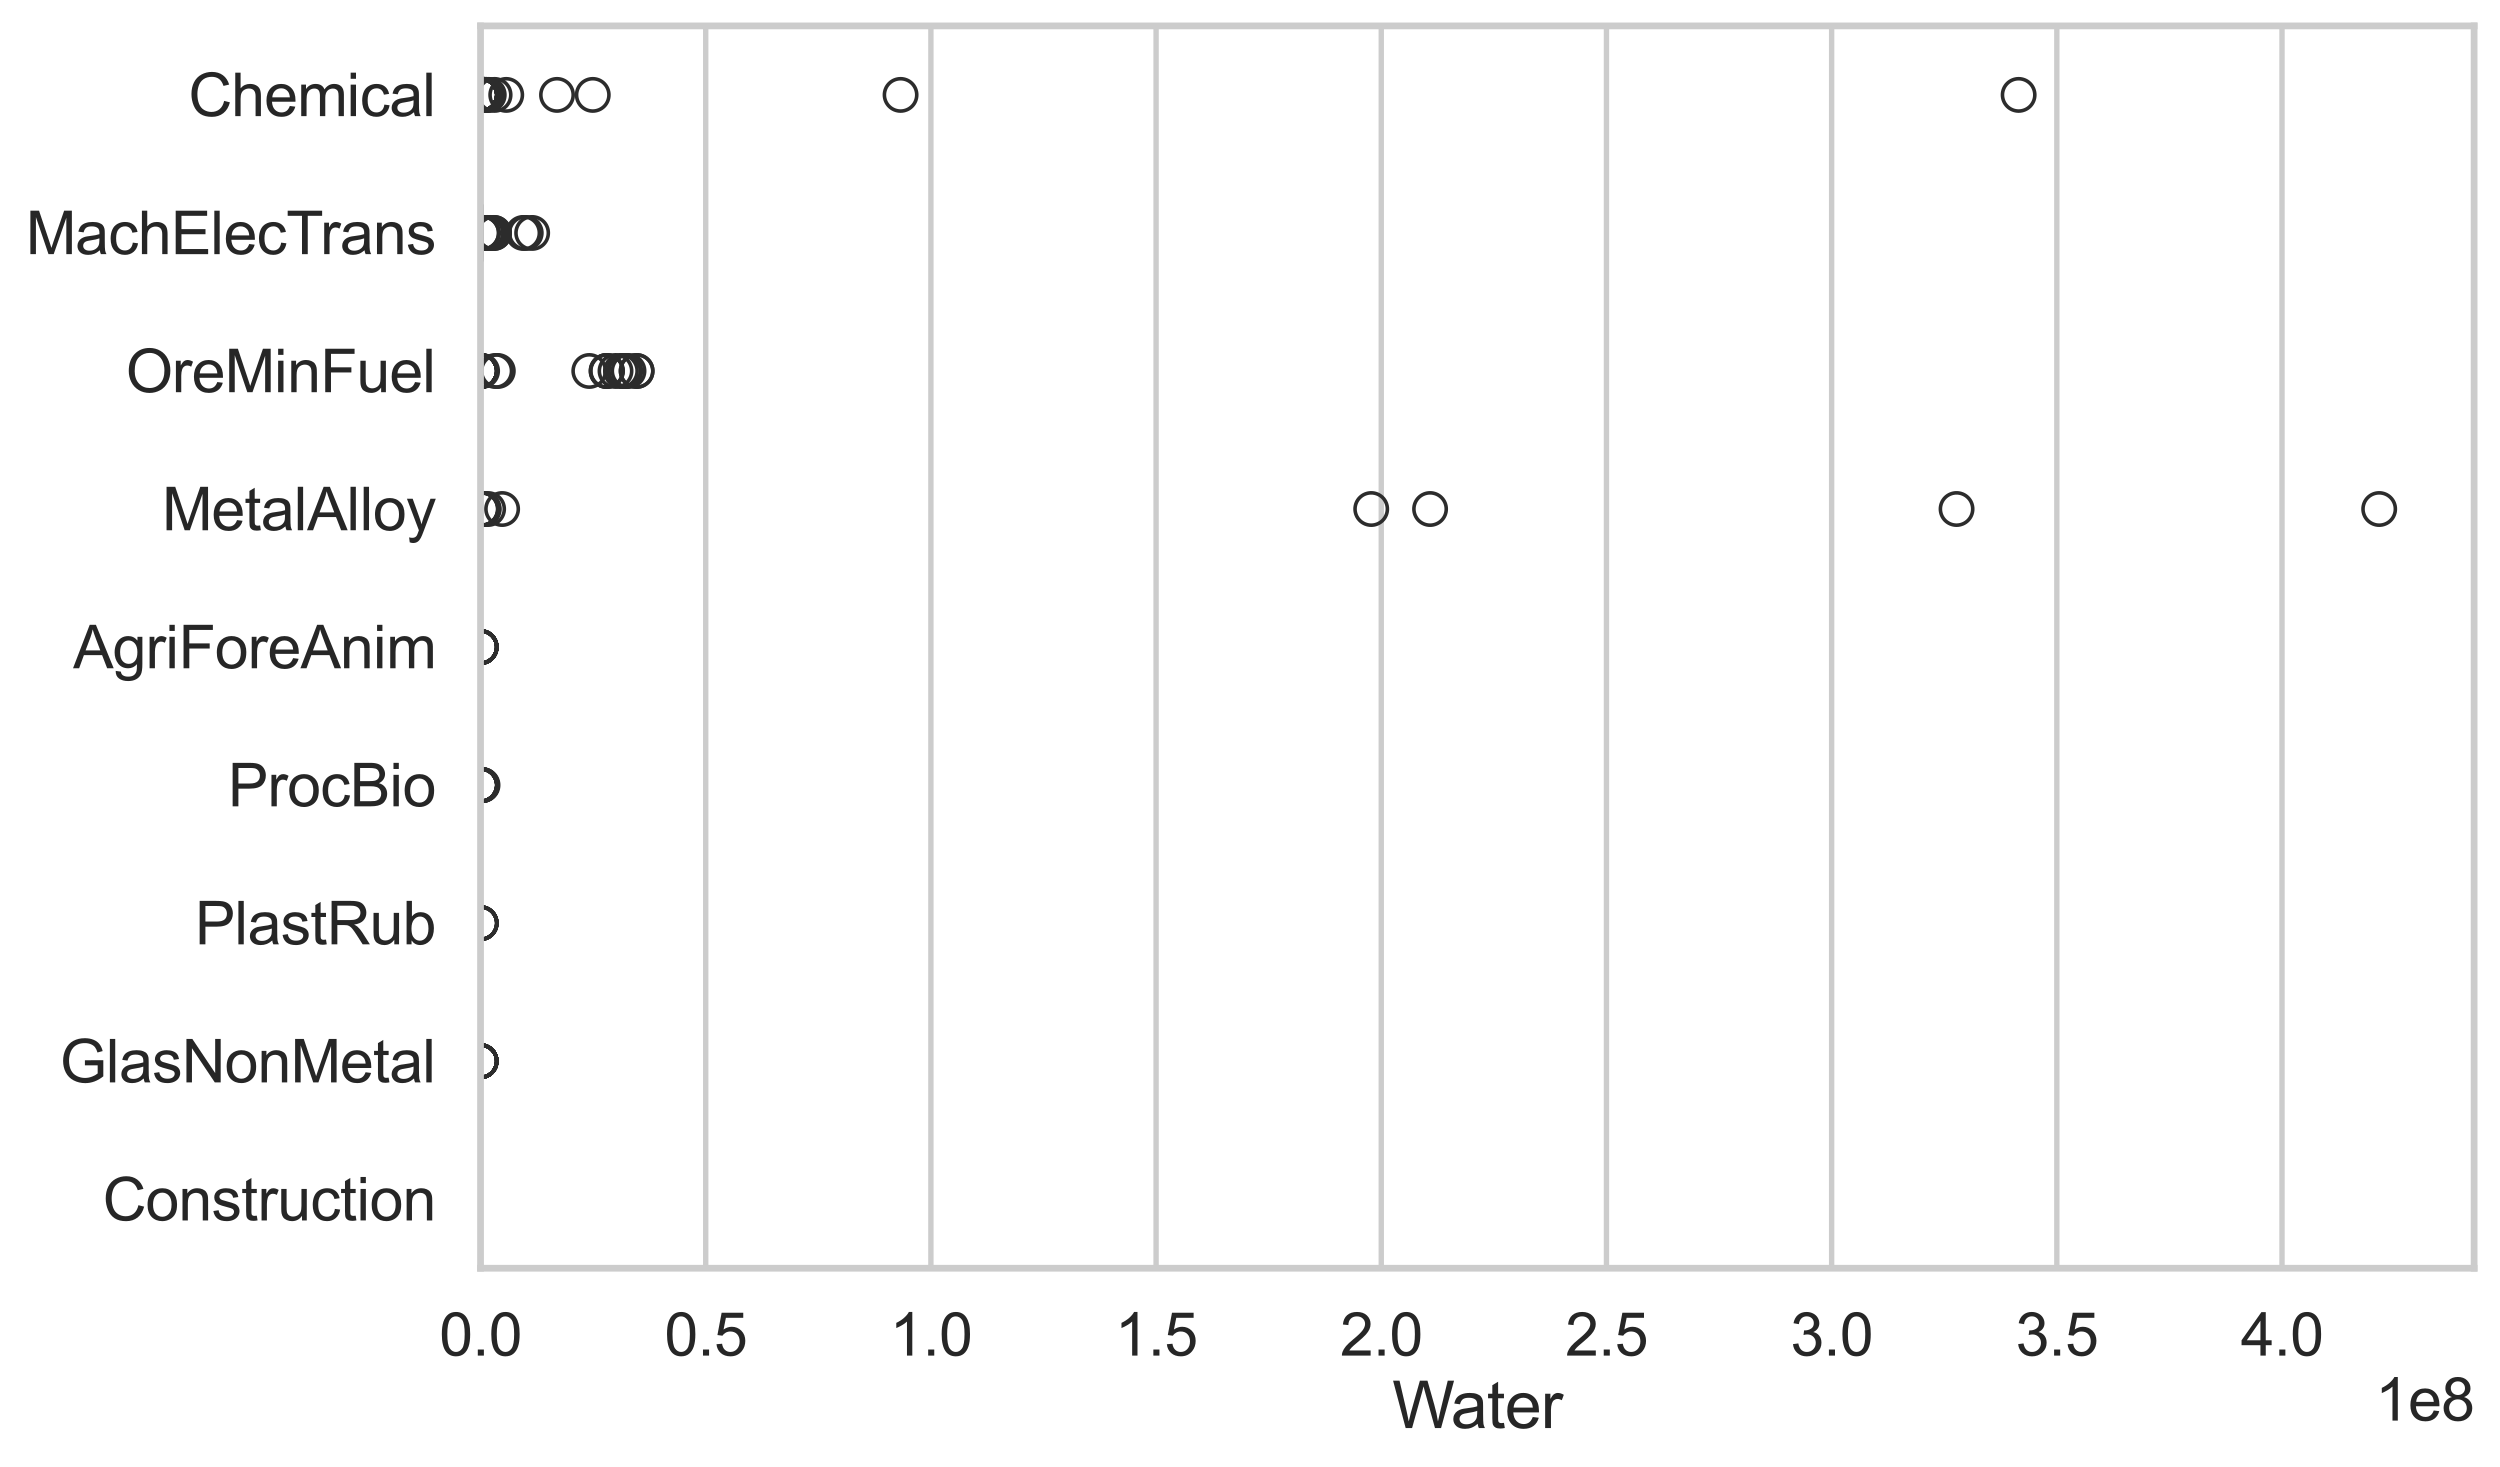 <?xml version="1.0" encoding="utf-8" standalone="no"?>
<!DOCTYPE svg PUBLIC "-//W3C//DTD SVG 1.1//EN"
  "http://www.w3.org/Graphics/SVG/1.1/DTD/svg11.dtd">
<svg xmlns:xlink="http://www.w3.org/1999/xlink" width="695.577pt" height="408.111pt" viewBox="0 0 695.577 408.111" xmlns="http://www.w3.org/2000/svg" version="1.1">
 <defs>
  <style type="text/css">*{stroke-linejoin: round; stroke-linecap: butt}</style>
 </defs>
 <g id="figure_1">
  <g id="patch_1">
   <path d="M 0 408.111 
L 695.577 408.111 
L 695.577 0 
L 0 0 
z
" style="fill: #ffffff"/>
  </g>
  <g id="axes_1">
   <g id="patch_2">
    <path d="M 133.697 352.86 
L 688.377 352.86 
L 688.377 7.2 
L 133.697 7.2 
z
" style="fill: #ffffff"/>
   </g>
   <g id="matplotlib.axis_1">
    <g id="xtick_1">
     <g id="line2d_1">
      <path d="M 133.697 352.86 
L 133.697 7.2 
" clip-path="url(#p214315eff8)" style="fill: none; stroke: #cccccc; stroke-width: 1.5; stroke-linecap: round"/>
     </g>
     <g id="text_1">
      <!-- 0.0 -->
      <g style="fill: #262626" transform="translate(122.229 377.17) scale(0.165 -0.165)">
       <defs>
        <path id="ArialMT-30" d="M 266 2259 
Q 266 3072 433 3567 
Q 600 4063 929 4331 
Q 1259 4600 1759 4600 
Q 2128 4600 2406 4451 
Q 2684 4303 2865 4023 
Q 3047 3744 3150 3342 
Q 3253 2941 3253 2259 
Q 3253 1453 3087 958 
Q 2922 463 2592 192 
Q 2263 -78 1759 -78 
Q 1097 -78 719 397 
Q 266 969 266 2259 
z
M 844 2259 
Q 844 1131 1108 757 
Q 1372 384 1759 384 
Q 2147 384 2411 759 
Q 2675 1134 2675 2259 
Q 2675 3391 2411 3762 
Q 2147 4134 1753 4134 
Q 1366 4134 1134 3806 
Q 844 3388 844 2259 
z
" transform="scale(0.016)"/>
        <path id="ArialMT-2e" d="M 581 0 
L 581 641 
L 1222 641 
L 1222 0 
L 581 0 
z
" transform="scale(0.016)"/>
       </defs>
       <use xlink:href="#ArialMT-30"/>
       <use xlink:href="#ArialMT-2e" transform="translate(55.615 0)"/>
       <use xlink:href="#ArialMT-30" transform="translate(83.398 0)"/>
      </g>
     </g>
    </g>
    <g id="xtick_2">
     <g id="line2d_2">
      <path d="M 196.35 352.86 
L 196.35 7.2 
" clip-path="url(#p214315eff8)" style="fill: none; stroke: #cccccc; stroke-width: 1.5; stroke-linecap: round"/>
     </g>
     <g id="text_2">
      <!-- 0.5 -->
      <g style="fill: #262626" transform="translate(184.883 377.17) scale(0.165 -0.165)">
       <defs>
        <path id="ArialMT-35" d="M 266 1200 
L 856 1250 
Q 922 819 1161 601 
Q 1400 384 1738 384 
Q 2144 384 2425 690 
Q 2706 997 2706 1503 
Q 2706 1984 2436 2262 
Q 2166 2541 1728 2541 
Q 1456 2541 1237 2417 
Q 1019 2294 894 2097 
L 366 2166 
L 809 4519 
L 3088 4519 
L 3088 3981 
L 1259 3981 
L 1013 2750 
Q 1425 3038 1878 3038 
Q 2478 3038 2890 2622 
Q 3303 2206 3303 1553 
Q 3303 931 2941 478 
Q 2500 -78 1738 -78 
Q 1113 -78 717 272 
Q 322 622 266 1200 
z
" transform="scale(0.016)"/>
       </defs>
       <use xlink:href="#ArialMT-30"/>
       <use xlink:href="#ArialMT-2e" transform="translate(55.615 0)"/>
       <use xlink:href="#ArialMT-35" transform="translate(83.398 0)"/>
      </g>
     </g>
    </g>
    <g id="xtick_3">
     <g id="line2d_3">
      <path d="M 259.004 352.86 
L 259.004 7.2 
" clip-path="url(#p214315eff8)" style="fill: none; stroke: #cccccc; stroke-width: 1.5; stroke-linecap: round"/>
     </g>
     <g id="text_3">
      <!-- 1.0 -->
      <g style="fill: #262626" transform="translate(247.537 377.17) scale(0.165 -0.165)">
       <defs>
        <path id="ArialMT-31" d="M 2384 0 
L 1822 0 
L 1822 3584 
Q 1619 3391 1289 3197 
Q 959 3003 697 2906 
L 697 3450 
Q 1169 3672 1522 3987 
Q 1875 4303 2022 4600 
L 2384 4600 
L 2384 0 
z
" transform="scale(0.016)"/>
       </defs>
       <use xlink:href="#ArialMT-31"/>
       <use xlink:href="#ArialMT-2e" transform="translate(55.615 0)"/>
       <use xlink:href="#ArialMT-30" transform="translate(83.398 0)"/>
      </g>
     </g>
    </g>
    <g id="xtick_4">
     <g id="line2d_4">
      <path d="M 321.658 352.86 
L 321.658 7.2 
" clip-path="url(#p214315eff8)" style="fill: none; stroke: #cccccc; stroke-width: 1.5; stroke-linecap: round"/>
     </g>
     <g id="text_4">
      <!-- 1.5 -->
      <g style="fill: #262626" transform="translate(310.19 377.17) scale(0.165 -0.165)">
       <use xlink:href="#ArialMT-31"/>
       <use xlink:href="#ArialMT-2e" transform="translate(55.615 0)"/>
       <use xlink:href="#ArialMT-35" transform="translate(83.398 0)"/>
      </g>
     </g>
    </g>
    <g id="xtick_5">
     <g id="line2d_5">
      <path d="M 384.311 352.86 
L 384.311 7.2 
" clip-path="url(#p214315eff8)" style="fill: none; stroke: #cccccc; stroke-width: 1.5; stroke-linecap: round"/>
     </g>
     <g id="text_5">
      <!-- 2.0 -->
      <g style="fill: #262626" transform="translate(372.844 377.17) scale(0.165 -0.165)">
       <defs>
        <path id="ArialMT-32" d="M 3222 541 
L 3222 0 
L 194 0 
Q 188 203 259 391 
Q 375 700 629 1000 
Q 884 1300 1366 1694 
Q 2113 2306 2375 2664 
Q 2638 3022 2638 3341 
Q 2638 3675 2398 3904 
Q 2159 4134 1775 4134 
Q 1369 4134 1125 3890 
Q 881 3647 878 3216 
L 300 3275 
Q 359 3922 746 4261 
Q 1134 4600 1788 4600 
Q 2447 4600 2831 4234 
Q 3216 3869 3216 3328 
Q 3216 3053 3103 2787 
Q 2991 2522 2730 2228 
Q 2469 1934 1863 1422 
Q 1356 997 1212 845 
Q 1069 694 975 541 
L 3222 541 
z
" transform="scale(0.016)"/>
       </defs>
       <use xlink:href="#ArialMT-32"/>
       <use xlink:href="#ArialMT-2e" transform="translate(55.615 0)"/>
       <use xlink:href="#ArialMT-30" transform="translate(83.398 0)"/>
      </g>
     </g>
    </g>
    <g id="xtick_6">
     <g id="line2d_6">
      <path d="M 446.965 352.86 
L 446.965 7.2 
" clip-path="url(#p214315eff8)" style="fill: none; stroke: #cccccc; stroke-width: 1.5; stroke-linecap: round"/>
     </g>
     <g id="text_6">
      <!-- 2.5 -->
      <g style="fill: #262626" transform="translate(435.497 377.17) scale(0.165 -0.165)">
       <use xlink:href="#ArialMT-32"/>
       <use xlink:href="#ArialMT-2e" transform="translate(55.615 0)"/>
       <use xlink:href="#ArialMT-35" transform="translate(83.398 0)"/>
      </g>
     </g>
    </g>
    <g id="xtick_7">
     <g id="line2d_7">
      <path d="M 509.618 352.86 
L 509.618 7.2 
" clip-path="url(#p214315eff8)" style="fill: none; stroke: #cccccc; stroke-width: 1.5; stroke-linecap: round"/>
     </g>
     <g id="text_7">
      <!-- 3.0 -->
      <g style="fill: #262626" transform="translate(498.151 377.17) scale(0.165 -0.165)">
       <defs>
        <path id="ArialMT-33" d="M 269 1209 
L 831 1284 
Q 928 806 1161 595 
Q 1394 384 1728 384 
Q 2125 384 2398 659 
Q 2672 934 2672 1341 
Q 2672 1728 2419 1979 
Q 2166 2231 1775 2231 
Q 1616 2231 1378 2169 
L 1441 2663 
Q 1497 2656 1531 2656 
Q 1891 2656 2178 2843 
Q 2466 3031 2466 3422 
Q 2466 3731 2256 3934 
Q 2047 4138 1716 4138 
Q 1388 4138 1169 3931 
Q 950 3725 888 3313 
L 325 3413 
Q 428 3978 793 4289 
Q 1159 4600 1703 4600 
Q 2078 4600 2393 4439 
Q 2709 4278 2876 4000 
Q 3044 3722 3044 3409 
Q 3044 3113 2884 2869 
Q 2725 2625 2413 2481 
Q 2819 2388 3044 2092 
Q 3269 1797 3269 1353 
Q 3269 753 2831 336 
Q 2394 -81 1725 -81 
Q 1122 -81 723 278 
Q 325 638 269 1209 
z
" transform="scale(0.016)"/>
       </defs>
       <use xlink:href="#ArialMT-33"/>
       <use xlink:href="#ArialMT-2e" transform="translate(55.615 0)"/>
       <use xlink:href="#ArialMT-30" transform="translate(83.398 0)"/>
      </g>
     </g>
    </g>
    <g id="xtick_8">
     <g id="line2d_8">
      <path d="M 572.272 352.86 
L 572.272 7.2 
" clip-path="url(#p214315eff8)" style="fill: none; stroke: #cccccc; stroke-width: 1.5; stroke-linecap: round"/>
     </g>
     <g id="text_8">
      <!-- 3.5 -->
      <g style="fill: #262626" transform="translate(560.804 377.17) scale(0.165 -0.165)">
       <use xlink:href="#ArialMT-33"/>
       <use xlink:href="#ArialMT-2e" transform="translate(55.615 0)"/>
       <use xlink:href="#ArialMT-35" transform="translate(83.398 0)"/>
      </g>
     </g>
    </g>
    <g id="xtick_9">
     <g id="line2d_9">
      <path d="M 634.925 352.86 
L 634.925 7.2 
" clip-path="url(#p214315eff8)" style="fill: none; stroke: #cccccc; stroke-width: 1.5; stroke-linecap: round"/>
     </g>
     <g id="text_9">
      <!-- 4.0 -->
      <g style="fill: #262626" transform="translate(623.458 377.17) scale(0.165 -0.165)">
       <defs>
        <path id="ArialMT-34" d="M 2069 0 
L 2069 1097 
L 81 1097 
L 81 1613 
L 2172 4581 
L 2631 4581 
L 2631 1613 
L 3250 1613 
L 3250 1097 
L 2631 1097 
L 2631 0 
L 2069 0 
z
M 2069 1613 
L 2069 3678 
L 634 1613 
L 2069 1613 
z
" transform="scale(0.016)"/>
       </defs>
       <use xlink:href="#ArialMT-34"/>
       <use xlink:href="#ArialMT-2e" transform="translate(55.615 0)"/>
       <use xlink:href="#ArialMT-30" transform="translate(83.398 0)"/>
      </g>
     </g>
    </g>
    <g id="text_10">
     <!-- Water -->
     <g style="fill: #262626" transform="translate(387.373 397.334) scale(0.18 -0.18)">
      <defs>
       <path id="ArialMT-57" d="M 1294 0 
L 78 4581 
L 700 4581 
L 1397 1578 
Q 1509 1106 1591 641 
Q 1766 1375 1797 1488 
L 2669 4581 
L 3400 4581 
L 4056 2263 
Q 4303 1400 4413 641 
Q 4500 1075 4641 1638 
L 5359 4581 
L 5969 4581 
L 4713 0 
L 4128 0 
L 3163 3491 
Q 3041 3928 3019 4028 
Q 2947 3713 2884 3491 
L 1913 0 
L 1294 0 
z
" transform="scale(0.016)"/>
       <path id="ArialMT-61" d="M 2588 409 
Q 2275 144 1986 34 
Q 1697 -75 1366 -75 
Q 819 -75 525 192 
Q 231 459 231 875 
Q 231 1119 342 1320 
Q 453 1522 633 1644 
Q 813 1766 1038 1828 
Q 1203 1872 1538 1913 
Q 2219 1994 2541 2106 
Q 2544 2222 2544 2253 
Q 2544 2597 2384 2738 
Q 2169 2928 1744 2928 
Q 1347 2928 1158 2789 
Q 969 2650 878 2297 
L 328 2372 
Q 403 2725 575 2942 
Q 747 3159 1072 3276 
Q 1397 3394 1825 3394 
Q 2250 3394 2515 3294 
Q 2781 3194 2906 3042 
Q 3031 2891 3081 2659 
Q 3109 2516 3109 2141 
L 3109 1391 
Q 3109 606 3145 398 
Q 3181 191 3288 0 
L 2700 0 
Q 2613 175 2588 409 
z
M 2541 1666 
Q 2234 1541 1622 1453 
Q 1275 1403 1131 1340 
Q 988 1278 909 1158 
Q 831 1038 831 891 
Q 831 666 1001 516 
Q 1172 366 1500 366 
Q 1825 366 2078 508 
Q 2331 650 2450 897 
Q 2541 1088 2541 1459 
L 2541 1666 
z
" transform="scale(0.016)"/>
       <path id="ArialMT-74" d="M 1650 503 
L 1731 6 
Q 1494 -44 1306 -44 
Q 1000 -44 831 53 
Q 663 150 594 308 
Q 525 466 525 972 
L 525 2881 
L 113 2881 
L 113 3319 
L 525 3319 
L 525 4141 
L 1084 4478 
L 1084 3319 
L 1650 3319 
L 1650 2881 
L 1084 2881 
L 1084 941 
Q 1084 700 1114 631 
Q 1144 563 1211 522 
Q 1278 481 1403 481 
Q 1497 481 1650 503 
z
" transform="scale(0.016)"/>
       <path id="ArialMT-65" d="M 2694 1069 
L 3275 997 
Q 3138 488 2766 206 
Q 2394 -75 1816 -75 
Q 1088 -75 661 373 
Q 234 822 234 1631 
Q 234 2469 665 2931 
Q 1097 3394 1784 3394 
Q 2450 3394 2872 2941 
Q 3294 2488 3294 1666 
Q 3294 1616 3291 1516 
L 816 1516 
Q 847 969 1125 678 
Q 1403 388 1819 388 
Q 2128 388 2347 550 
Q 2566 713 2694 1069 
z
M 847 1978 
L 2700 1978 
Q 2663 2397 2488 2606 
Q 2219 2931 1791 2931 
Q 1403 2931 1139 2672 
Q 875 2413 847 1978 
z
" transform="scale(0.016)"/>
       <path id="ArialMT-72" d="M 416 0 
L 416 3319 
L 922 3319 
L 922 2816 
Q 1116 3169 1280 3281 
Q 1444 3394 1641 3394 
Q 1925 3394 2219 3213 
L 2025 2691 
Q 1819 2813 1613 2813 
Q 1428 2813 1281 2702 
Q 1134 2591 1072 2394 
Q 978 2094 978 1738 
L 978 0 
L 416 0 
z
" transform="scale(0.016)"/>
      </defs>
      <use xlink:href="#ArialMT-57"/>
      <use xlink:href="#ArialMT-61" transform="translate(90.635 0)"/>
      <use xlink:href="#ArialMT-74" transform="translate(146.25 0)"/>
      <use xlink:href="#ArialMT-65" transform="translate(174.033 0)"/>
      <use xlink:href="#ArialMT-72" transform="translate(229.648 0)"/>
     </g>
    </g>
    <g id="text_11">
     <!-- 1e8 -->
     <g style="fill: #262626" transform="translate(660.85 395.26) scale(0.165 -0.165)">
      <defs>
       <path id="ArialMT-38" d="M 1131 2484 
Q 781 2613 612 2850 
Q 444 3088 444 3419 
Q 444 3919 803 4259 
Q 1163 4600 1759 4600 
Q 2359 4600 2725 4251 
Q 3091 3903 3091 3403 
Q 3091 3084 2923 2848 
Q 2756 2613 2416 2484 
Q 2838 2347 3058 2040 
Q 3278 1734 3278 1309 
Q 3278 722 2862 322 
Q 2447 -78 1769 -78 
Q 1091 -78 675 323 
Q 259 725 259 1325 
Q 259 1772 486 2073 
Q 713 2375 1131 2484 
z
M 1019 3438 
Q 1019 3113 1228 2906 
Q 1438 2700 1772 2700 
Q 2097 2700 2305 2904 
Q 2513 3109 2513 3406 
Q 2513 3716 2298 3927 
Q 2084 4138 1766 4138 
Q 1444 4138 1231 3931 
Q 1019 3725 1019 3438 
z
M 838 1322 
Q 838 1081 952 856 
Q 1066 631 1291 507 
Q 1516 384 1775 384 
Q 2178 384 2440 643 
Q 2703 903 2703 1303 
Q 2703 1709 2433 1975 
Q 2163 2241 1756 2241 
Q 1359 2241 1098 1978 
Q 838 1716 838 1322 
z
" transform="scale(0.016)"/>
      </defs>
      <use xlink:href="#ArialMT-31"/>
      <use xlink:href="#ArialMT-65" transform="translate(55.615 0)"/>
      <use xlink:href="#ArialMT-38" transform="translate(111.23 0)"/>
     </g>
    </g>
   </g>
   <g id="matplotlib.axis_2">
    <g id="ytick_1">
     <g id="text_12">
      <!-- Chemical -->
      <g style="fill: #262626" transform="translate(52.428 32.309) scale(0.165 -0.165)">
       <defs>
        <path id="ArialMT-43" d="M 3763 1606 
L 4369 1453 
Q 4178 706 3683 314 
Q 3188 -78 2472 -78 
Q 1731 -78 1267 223 
Q 803 525 561 1097 
Q 319 1669 319 2325 
Q 319 3041 592 3573 
Q 866 4106 1370 4382 
Q 1875 4659 2481 4659 
Q 3169 4659 3637 4309 
Q 4106 3959 4291 3325 
L 3694 3184 
Q 3534 3684 3231 3912 
Q 2928 4141 2469 4141 
Q 1941 4141 1586 3887 
Q 1231 3634 1087 3207 
Q 944 2781 944 2328 
Q 944 1744 1114 1308 
Q 1284 872 1643 656 
Q 2003 441 2422 441 
Q 2931 441 3284 734 
Q 3638 1028 3763 1606 
z
" transform="scale(0.016)"/>
        <path id="ArialMT-68" d="M 422 0 
L 422 4581 
L 984 4581 
L 984 2938 
Q 1378 3394 1978 3394 
Q 2347 3394 2619 3248 
Q 2891 3103 3008 2847 
Q 3125 2591 3125 2103 
L 3125 0 
L 2563 0 
L 2563 2103 
Q 2563 2525 2380 2717 
Q 2197 2909 1863 2909 
Q 1613 2909 1392 2779 
Q 1172 2650 1078 2428 
Q 984 2206 984 1816 
L 984 0 
L 422 0 
z
" transform="scale(0.016)"/>
        <path id="ArialMT-6d" d="M 422 0 
L 422 3319 
L 925 3319 
L 925 2853 
Q 1081 3097 1340 3245 
Q 1600 3394 1931 3394 
Q 2300 3394 2536 3241 
Q 2772 3088 2869 2813 
Q 3263 3394 3894 3394 
Q 4388 3394 4653 3120 
Q 4919 2847 4919 2278 
L 4919 0 
L 4359 0 
L 4359 2091 
Q 4359 2428 4304 2576 
Q 4250 2725 4106 2815 
Q 3963 2906 3769 2906 
Q 3419 2906 3187 2673 
Q 2956 2441 2956 1928 
L 2956 0 
L 2394 0 
L 2394 2156 
Q 2394 2531 2256 2718 
Q 2119 2906 1806 2906 
Q 1569 2906 1367 2781 
Q 1166 2656 1075 2415 
Q 984 2175 984 1722 
L 984 0 
L 422 0 
z
" transform="scale(0.016)"/>
        <path id="ArialMT-69" d="M 425 3934 
L 425 4581 
L 988 4581 
L 988 3934 
L 425 3934 
z
M 425 0 
L 425 3319 
L 988 3319 
L 988 0 
L 425 0 
z
" transform="scale(0.016)"/>
        <path id="ArialMT-63" d="M 2588 1216 
L 3141 1144 
Q 3050 572 2676 248 
Q 2303 -75 1759 -75 
Q 1078 -75 664 370 
Q 250 816 250 1647 
Q 250 2184 428 2587 
Q 606 2991 970 3192 
Q 1334 3394 1763 3394 
Q 2303 3394 2647 3120 
Q 2991 2847 3088 2344 
L 2541 2259 
Q 2463 2594 2264 2762 
Q 2066 2931 1784 2931 
Q 1359 2931 1093 2626 
Q 828 2322 828 1663 
Q 828 994 1084 691 
Q 1341 388 1753 388 
Q 2084 388 2306 591 
Q 2528 794 2588 1216 
z
" transform="scale(0.016)"/>
        <path id="ArialMT-6c" d="M 409 0 
L 409 4581 
L 972 4581 
L 972 0 
L 409 0 
z
" transform="scale(0.016)"/>
       </defs>
       <use xlink:href="#ArialMT-43"/>
       <use xlink:href="#ArialMT-68" transform="translate(72.217 0)"/>
       <use xlink:href="#ArialMT-65" transform="translate(127.832 0)"/>
       <use xlink:href="#ArialMT-6d" transform="translate(183.447 0)"/>
       <use xlink:href="#ArialMT-69" transform="translate(266.748 0)"/>
       <use xlink:href="#ArialMT-63" transform="translate(288.965 0)"/>
       <use xlink:href="#ArialMT-61" transform="translate(338.965 0)"/>
       <use xlink:href="#ArialMT-6c" transform="translate(394.58 0)"/>
      </g>
     </g>
    </g>
    <g id="ytick_2">
     <g id="text_13">
      <!-- MachElecTrans -->
      <g style="fill: #262626" transform="translate(7.2 70.715) scale(0.165 -0.165)">
       <defs>
        <path id="ArialMT-4d" d="M 475 0 
L 475 4581 
L 1388 4581 
L 2472 1338 
Q 2622 884 2691 659 
Q 2769 909 2934 1394 
L 4031 4581 
L 4847 4581 
L 4847 0 
L 4263 0 
L 4263 3834 
L 2931 0 
L 2384 0 
L 1059 3900 
L 1059 0 
L 475 0 
z
" transform="scale(0.016)"/>
        <path id="ArialMT-45" d="M 506 0 
L 506 4581 
L 3819 4581 
L 3819 4041 
L 1113 4041 
L 1113 2638 
L 3647 2638 
L 3647 2100 
L 1113 2100 
L 1113 541 
L 3925 541 
L 3925 0 
L 506 0 
z
" transform="scale(0.016)"/>
        <path id="ArialMT-54" d="M 1659 0 
L 1659 4041 
L 150 4041 
L 150 4581 
L 3781 4581 
L 3781 4041 
L 2266 4041 
L 2266 0 
L 1659 0 
z
" transform="scale(0.016)"/>
        <path id="ArialMT-6e" d="M 422 0 
L 422 3319 
L 928 3319 
L 928 2847 
Q 1294 3394 1984 3394 
Q 2284 3394 2536 3286 
Q 2788 3178 2913 3003 
Q 3038 2828 3088 2588 
Q 3119 2431 3119 2041 
L 3119 0 
L 2556 0 
L 2556 2019 
Q 2556 2363 2490 2533 
Q 2425 2703 2258 2804 
Q 2091 2906 1866 2906 
Q 1506 2906 1245 2678 
Q 984 2450 984 1813 
L 984 0 
L 422 0 
z
" transform="scale(0.016)"/>
        <path id="ArialMT-73" d="M 197 991 
L 753 1078 
Q 800 744 1014 566 
Q 1228 388 1613 388 
Q 2000 388 2187 545 
Q 2375 703 2375 916 
Q 2375 1106 2209 1216 
Q 2094 1291 1634 1406 
Q 1016 1563 777 1677 
Q 538 1791 414 1992 
Q 291 2194 291 2438 
Q 291 2659 392 2848 
Q 494 3038 669 3163 
Q 800 3259 1026 3326 
Q 1253 3394 1513 3394 
Q 1903 3394 2198 3281 
Q 2494 3169 2634 2976 
Q 2775 2784 2828 2463 
L 2278 2388 
Q 2241 2644 2061 2787 
Q 1881 2931 1553 2931 
Q 1166 2931 1000 2803 
Q 834 2675 834 2503 
Q 834 2394 903 2306 
Q 972 2216 1119 2156 
Q 1203 2125 1616 2013 
Q 2213 1853 2448 1751 
Q 2684 1650 2818 1456 
Q 2953 1263 2953 975 
Q 2953 694 2789 445 
Q 2625 197 2315 61 
Q 2006 -75 1616 -75 
Q 969 -75 630 194 
Q 291 463 197 991 
z
" transform="scale(0.016)"/>
       </defs>
       <use xlink:href="#ArialMT-4d"/>
       <use xlink:href="#ArialMT-61" transform="translate(83.301 0)"/>
       <use xlink:href="#ArialMT-63" transform="translate(138.916 0)"/>
       <use xlink:href="#ArialMT-68" transform="translate(188.916 0)"/>
       <use xlink:href="#ArialMT-45" transform="translate(244.531 0)"/>
       <use xlink:href="#ArialMT-6c" transform="translate(311.23 0)"/>
       <use xlink:href="#ArialMT-65" transform="translate(333.447 0)"/>
       <use xlink:href="#ArialMT-63" transform="translate(389.062 0)"/>
       <use xlink:href="#ArialMT-54" transform="translate(439.062 0)"/>
       <use xlink:href="#ArialMT-72" transform="translate(496.396 0)"/>
       <use xlink:href="#ArialMT-61" transform="translate(529.697 0)"/>
       <use xlink:href="#ArialMT-6e" transform="translate(585.312 0)"/>
       <use xlink:href="#ArialMT-73" transform="translate(640.928 0)"/>
      </g>
     </g>
    </g>
    <g id="ytick_3">
     <g id="text_14">
      <!-- OreMinFuel -->
      <g style="fill: #262626" transform="translate(35.013 109.122) scale(0.165 -0.165)">
       <defs>
        <path id="ArialMT-4f" d="M 309 2231 
Q 309 3372 921 4017 
Q 1534 4663 2503 4663 
Q 3138 4663 3647 4359 
Q 4156 4056 4423 3514 
Q 4691 2972 4691 2284 
Q 4691 1588 4409 1038 
Q 4128 488 3612 205 
Q 3097 -78 2500 -78 
Q 1853 -78 1343 234 
Q 834 547 571 1087 
Q 309 1628 309 2231 
z
M 934 2222 
Q 934 1394 1379 917 
Q 1825 441 2497 441 
Q 3181 441 3623 922 
Q 4066 1403 4066 2288 
Q 4066 2847 3877 3264 
Q 3688 3681 3323 3911 
Q 2959 4141 2506 4141 
Q 1863 4141 1398 3698 
Q 934 3256 934 2222 
z
" transform="scale(0.016)"/>
        <path id="ArialMT-46" d="M 525 0 
L 525 4581 
L 3616 4581 
L 3616 4041 
L 1131 4041 
L 1131 2622 
L 3281 2622 
L 3281 2081 
L 1131 2081 
L 1131 0 
L 525 0 
z
" transform="scale(0.016)"/>
        <path id="ArialMT-75" d="M 2597 0 
L 2597 488 
Q 2209 -75 1544 -75 
Q 1250 -75 995 37 
Q 741 150 617 320 
Q 494 491 444 738 
Q 409 903 409 1263 
L 409 3319 
L 972 3319 
L 972 1478 
Q 972 1038 1006 884 
Q 1059 663 1231 536 
Q 1403 409 1656 409 
Q 1909 409 2131 539 
Q 2353 669 2445 892 
Q 2538 1116 2538 1541 
L 2538 3319 
L 3100 3319 
L 3100 0 
L 2597 0 
z
" transform="scale(0.016)"/>
       </defs>
       <use xlink:href="#ArialMT-4f"/>
       <use xlink:href="#ArialMT-72" transform="translate(77.783 0)"/>
       <use xlink:href="#ArialMT-65" transform="translate(111.084 0)"/>
       <use xlink:href="#ArialMT-4d" transform="translate(166.699 0)"/>
       <use xlink:href="#ArialMT-69" transform="translate(250 0)"/>
       <use xlink:href="#ArialMT-6e" transform="translate(272.217 0)"/>
       <use xlink:href="#ArialMT-46" transform="translate(327.832 0)"/>
       <use xlink:href="#ArialMT-75" transform="translate(388.916 0)"/>
       <use xlink:href="#ArialMT-65" transform="translate(444.531 0)"/>
       <use xlink:href="#ArialMT-6c" transform="translate(500.146 0)"/>
      </g>
     </g>
    </g>
    <g id="ytick_4">
     <g id="text_15">
      <!-- MetalAlloy -->
      <g style="fill: #262626" transform="translate(45.088 147.529) scale(0.165 -0.165)">
       <defs>
        <path id="ArialMT-41" d="M -9 0 
L 1750 4581 
L 2403 4581 
L 4278 0 
L 3588 0 
L 3053 1388 
L 1138 1388 
L 634 0 
L -9 0 
z
M 1313 1881 
L 2866 1881 
L 2388 3150 
Q 2169 3728 2063 4100 
Q 1975 3659 1816 3225 
L 1313 1881 
z
" transform="scale(0.016)"/>
        <path id="ArialMT-6f" d="M 213 1659 
Q 213 2581 725 3025 
Q 1153 3394 1769 3394 
Q 2453 3394 2887 2945 
Q 3322 2497 3322 1706 
Q 3322 1066 3130 698 
Q 2938 331 2570 128 
Q 2203 -75 1769 -75 
Q 1072 -75 642 372 
Q 213 819 213 1659 
z
M 791 1659 
Q 791 1022 1069 705 
Q 1347 388 1769 388 
Q 2188 388 2466 706 
Q 2744 1025 2744 1678 
Q 2744 2294 2464 2611 
Q 2184 2928 1769 2928 
Q 1347 2928 1069 2612 
Q 791 2297 791 1659 
z
" transform="scale(0.016)"/>
        <path id="ArialMT-79" d="M 397 -1278 
L 334 -750 
Q 519 -800 656 -800 
Q 844 -800 956 -737 
Q 1069 -675 1141 -563 
Q 1194 -478 1313 -144 
Q 1328 -97 1363 -6 
L 103 3319 
L 709 3319 
L 1400 1397 
Q 1534 1031 1641 628 
Q 1738 1016 1872 1384 
L 2581 3319 
L 3144 3319 
L 1881 -56 
Q 1678 -603 1566 -809 
Q 1416 -1088 1222 -1217 
Q 1028 -1347 759 -1347 
Q 597 -1347 397 -1278 
z
" transform="scale(0.016)"/>
       </defs>
       <use xlink:href="#ArialMT-4d"/>
       <use xlink:href="#ArialMT-65" transform="translate(83.301 0)"/>
       <use xlink:href="#ArialMT-74" transform="translate(138.916 0)"/>
       <use xlink:href="#ArialMT-61" transform="translate(166.699 0)"/>
       <use xlink:href="#ArialMT-6c" transform="translate(222.314 0)"/>
       <use xlink:href="#ArialMT-41" transform="translate(244.531 0)"/>
       <use xlink:href="#ArialMT-6c" transform="translate(311.23 0)"/>
       <use xlink:href="#ArialMT-6c" transform="translate(333.447 0)"/>
       <use xlink:href="#ArialMT-6f" transform="translate(355.664 0)"/>
       <use xlink:href="#ArialMT-79" transform="translate(411.279 0)"/>
      </g>
     </g>
    </g>
    <g id="ytick_5">
     <g id="text_16">
      <!-- AgriForeAnim -->
      <g style="fill: #262626" transform="translate(20.341 185.935) scale(0.165 -0.165)">
       <defs>
        <path id="ArialMT-67" d="M 319 -275 
L 866 -356 
Q 900 -609 1056 -725 
Q 1266 -881 1628 -881 
Q 2019 -881 2231 -725 
Q 2444 -569 2519 -288 
Q 2563 -116 2559 434 
Q 2191 0 1641 0 
Q 956 0 581 494 
Q 206 988 206 1678 
Q 206 2153 378 2554 
Q 550 2956 876 3175 
Q 1203 3394 1644 3394 
Q 2231 3394 2613 2919 
L 2613 3319 
L 3131 3319 
L 3131 450 
Q 3131 -325 2973 -648 
Q 2816 -972 2473 -1159 
Q 2131 -1347 1631 -1347 
Q 1038 -1347 672 -1080 
Q 306 -813 319 -275 
z
M 784 1719 
Q 784 1066 1043 766 
Q 1303 466 1694 466 
Q 2081 466 2343 764 
Q 2606 1063 2606 1700 
Q 2606 2309 2336 2618 
Q 2066 2928 1684 2928 
Q 1309 2928 1046 2623 
Q 784 2319 784 1719 
z
" transform="scale(0.016)"/>
       </defs>
       <use xlink:href="#ArialMT-41"/>
       <use xlink:href="#ArialMT-67" transform="translate(66.699 0)"/>
       <use xlink:href="#ArialMT-72" transform="translate(122.314 0)"/>
       <use xlink:href="#ArialMT-69" transform="translate(155.615 0)"/>
       <use xlink:href="#ArialMT-46" transform="translate(177.832 0)"/>
       <use xlink:href="#ArialMT-6f" transform="translate(238.916 0)"/>
       <use xlink:href="#ArialMT-72" transform="translate(294.531 0)"/>
       <use xlink:href="#ArialMT-65" transform="translate(327.832 0)"/>
       <use xlink:href="#ArialMT-41" transform="translate(383.447 0)"/>
       <use xlink:href="#ArialMT-6e" transform="translate(450.146 0)"/>
       <use xlink:href="#ArialMT-69" transform="translate(505.762 0)"/>
       <use xlink:href="#ArialMT-6d" transform="translate(527.979 0)"/>
      </g>
     </g>
    </g>
    <g id="ytick_6">
     <g id="text_17">
      <!-- ProcBio -->
      <g style="fill: #262626" transform="translate(63.424 224.342) scale(0.165 -0.165)">
       <defs>
        <path id="ArialMT-50" d="M 494 0 
L 494 4581 
L 2222 4581 
Q 2678 4581 2919 4538 
Q 3256 4481 3484 4323 
Q 3713 4166 3852 3881 
Q 3991 3597 3991 3256 
Q 3991 2672 3619 2267 
Q 3247 1863 2275 1863 
L 1100 1863 
L 1100 0 
L 494 0 
z
M 1100 2403 
L 2284 2403 
Q 2872 2403 3119 2622 
Q 3366 2841 3366 3238 
Q 3366 3525 3220 3729 
Q 3075 3934 2838 4000 
Q 2684 4041 2272 4041 
L 1100 4041 
L 1100 2403 
z
" transform="scale(0.016)"/>
        <path id="ArialMT-42" d="M 469 0 
L 469 4581 
L 2188 4581 
Q 2713 4581 3030 4442 
Q 3347 4303 3526 4014 
Q 3706 3725 3706 3409 
Q 3706 3116 3547 2856 
Q 3388 2597 3066 2438 
Q 3481 2316 3704 2022 
Q 3928 1728 3928 1328 
Q 3928 1006 3792 729 
Q 3656 453 3456 303 
Q 3256 153 2954 76 
Q 2653 0 2216 0 
L 469 0 
z
M 1075 2656 
L 2066 2656 
Q 2469 2656 2644 2709 
Q 2875 2778 2992 2937 
Q 3109 3097 3109 3338 
Q 3109 3566 3000 3739 
Q 2891 3913 2687 3977 
Q 2484 4041 1991 4041 
L 1075 4041 
L 1075 2656 
z
M 1075 541 
L 2216 541 
Q 2509 541 2628 563 
Q 2838 600 2978 687 
Q 3119 775 3209 942 
Q 3300 1109 3300 1328 
Q 3300 1584 3169 1773 
Q 3038 1963 2805 2039 
Q 2572 2116 2134 2116 
L 1075 2116 
L 1075 541 
z
" transform="scale(0.016)"/>
       </defs>
       <use xlink:href="#ArialMT-50"/>
       <use xlink:href="#ArialMT-72" transform="translate(66.699 0)"/>
       <use xlink:href="#ArialMT-6f" transform="translate(100 0)"/>
       <use xlink:href="#ArialMT-63" transform="translate(155.615 0)"/>
       <use xlink:href="#ArialMT-42" transform="translate(205.615 0)"/>
       <use xlink:href="#ArialMT-69" transform="translate(272.314 0)"/>
       <use xlink:href="#ArialMT-6f" transform="translate(294.531 0)"/>
      </g>
     </g>
    </g>
    <g id="ytick_7">
     <g id="text_18">
      <!-- PlastRub -->
      <g style="fill: #262626" transform="translate(54.248 262.749) scale(0.165 -0.165)">
       <defs>
        <path id="ArialMT-52" d="M 503 0 
L 503 4581 
L 2534 4581 
Q 3147 4581 3465 4457 
Q 3784 4334 3975 4021 
Q 4166 3709 4166 3331 
Q 4166 2844 3850 2509 
Q 3534 2175 2875 2084 
Q 3116 1969 3241 1856 
Q 3506 1613 3744 1247 
L 4541 0 
L 3778 0 
L 3172 953 
Q 2906 1366 2734 1584 
Q 2563 1803 2427 1890 
Q 2291 1978 2150 2013 
Q 2047 2034 1813 2034 
L 1109 2034 
L 1109 0 
L 503 0 
z
M 1109 2559 
L 2413 2559 
Q 2828 2559 3062 2645 
Q 3297 2731 3419 2920 
Q 3541 3109 3541 3331 
Q 3541 3656 3305 3865 
Q 3069 4075 2559 4075 
L 1109 4075 
L 1109 2559 
z
" transform="scale(0.016)"/>
        <path id="ArialMT-62" d="M 941 0 
L 419 0 
L 419 4581 
L 981 4581 
L 981 2947 
Q 1338 3394 1891 3394 
Q 2197 3394 2470 3270 
Q 2744 3147 2920 2923 
Q 3097 2700 3197 2384 
Q 3297 2069 3297 1709 
Q 3297 856 2875 390 
Q 2453 -75 1863 -75 
Q 1275 -75 941 416 
L 941 0 
z
M 934 1684 
Q 934 1088 1097 822 
Q 1363 388 1816 388 
Q 2184 388 2453 708 
Q 2722 1028 2722 1663 
Q 2722 2313 2464 2622 
Q 2206 2931 1841 2931 
Q 1472 2931 1203 2611 
Q 934 2291 934 1684 
z
" transform="scale(0.016)"/>
       </defs>
       <use xlink:href="#ArialMT-50"/>
       <use xlink:href="#ArialMT-6c" transform="translate(66.699 0)"/>
       <use xlink:href="#ArialMT-61" transform="translate(88.916 0)"/>
       <use xlink:href="#ArialMT-73" transform="translate(144.531 0)"/>
       <use xlink:href="#ArialMT-74" transform="translate(194.531 0)"/>
       <use xlink:href="#ArialMT-52" transform="translate(222.314 0)"/>
       <use xlink:href="#ArialMT-75" transform="translate(294.531 0)"/>
       <use xlink:href="#ArialMT-62" transform="translate(350.146 0)"/>
      </g>
     </g>
    </g>
    <g id="ytick_8">
     <g id="text_19">
      <!-- GlasNonMetal -->
      <g style="fill: #262626" transform="translate(16.659 301.155) scale(0.165 -0.165)">
       <defs>
        <path id="ArialMT-47" d="M 2638 1797 
L 2638 2334 
L 4578 2338 
L 4578 638 
Q 4131 281 3656 101 
Q 3181 -78 2681 -78 
Q 2006 -78 1454 211 
Q 903 500 622 1047 
Q 341 1594 341 2269 
Q 341 2938 620 3517 
Q 900 4097 1425 4378 
Q 1950 4659 2634 4659 
Q 3131 4659 3532 4498 
Q 3934 4338 4162 4050 
Q 4391 3763 4509 3300 
L 3963 3150 
Q 3859 3500 3706 3700 
Q 3553 3900 3268 4020 
Q 2984 4141 2638 4141 
Q 2222 4141 1919 4014 
Q 1616 3888 1430 3681 
Q 1244 3475 1141 3228 
Q 966 2803 966 2306 
Q 966 1694 1177 1281 
Q 1388 869 1791 669 
Q 2194 469 2647 469 
Q 3041 469 3416 620 
Q 3791 772 3984 944 
L 3984 1797 
L 2638 1797 
z
" transform="scale(0.016)"/>
        <path id="ArialMT-4e" d="M 488 0 
L 488 4581 
L 1109 4581 
L 3516 984 
L 3516 4581 
L 4097 4581 
L 4097 0 
L 3475 0 
L 1069 3600 
L 1069 0 
L 488 0 
z
" transform="scale(0.016)"/>
       </defs>
       <use xlink:href="#ArialMT-47"/>
       <use xlink:href="#ArialMT-6c" transform="translate(77.783 0)"/>
       <use xlink:href="#ArialMT-61" transform="translate(100 0)"/>
       <use xlink:href="#ArialMT-73" transform="translate(155.615 0)"/>
       <use xlink:href="#ArialMT-4e" transform="translate(205.615 0)"/>
       <use xlink:href="#ArialMT-6f" transform="translate(277.832 0)"/>
       <use xlink:href="#ArialMT-6e" transform="translate(333.447 0)"/>
       <use xlink:href="#ArialMT-4d" transform="translate(389.062 0)"/>
       <use xlink:href="#ArialMT-65" transform="translate(472.363 0)"/>
       <use xlink:href="#ArialMT-74" transform="translate(527.979 0)"/>
       <use xlink:href="#ArialMT-61" transform="translate(555.762 0)"/>
       <use xlink:href="#ArialMT-6c" transform="translate(611.377 0)"/>
      </g>
     </g>
    </g>
    <g id="ytick_9">
     <g id="text_20">
      <!-- Construction -->
      <g style="fill: #262626" transform="translate(28.575 339.562) scale(0.165 -0.165)">
       <use xlink:href="#ArialMT-43"/>
       <use xlink:href="#ArialMT-6f" transform="translate(72.217 0)"/>
       <use xlink:href="#ArialMT-6e" transform="translate(127.832 0)"/>
       <use xlink:href="#ArialMT-73" transform="translate(183.447 0)"/>
       <use xlink:href="#ArialMT-74" transform="translate(233.447 0)"/>
       <use xlink:href="#ArialMT-72" transform="translate(261.23 0)"/>
       <use xlink:href="#ArialMT-75" transform="translate(294.531 0)"/>
       <use xlink:href="#ArialMT-63" transform="translate(350.146 0)"/>
       <use xlink:href="#ArialMT-74" transform="translate(400.146 0)"/>
       <use xlink:href="#ArialMT-69" transform="translate(427.93 0)"/>
       <use xlink:href="#ArialMT-6f" transform="translate(450.146 0)"/>
       <use xlink:href="#ArialMT-6e" transform="translate(505.762 0)"/>
      </g>
     </g>
    </g>
   </g>
   <g id="patch_3">
    <path d="M 133.699 11.041 
L 133.699 41.766 
L 133.706 41.766 
L 133.706 11.041 
L 133.699 11.041 
z
" clip-path="url(#p214315eff8)" style="fill: #c9941d; stroke: #2c2c2c; stroke-linejoin: miter"/>
   </g>
   <g id="line2d_10">
    <path d="M 133.699 26.403 
L 133.697 26.403 
" clip-path="url(#p214315eff8)" style="fill: none; stroke: #2c2c2c"/>
   </g>
   <g id="line2d_11">
    <path d="M 133.706 26.403 
L 133.717 26.403 
" clip-path="url(#p214315eff8)" style="fill: none; stroke: #2c2c2c"/>
   </g>
   <g id="line2d_12">
    <path d="M 133.697 18.722 
L 133.697 34.085 
" clip-path="url(#p214315eff8)" style="fill: none; stroke: #2c2c2c; stroke-linecap: round"/>
   </g>
   <g id="line2d_13">
    <path d="M 133.717 18.722 
L 133.717 34.085 
" clip-path="url(#p214315eff8)" style="fill: none; stroke: #2c2c2c; stroke-linecap: round"/>
   </g>
   <g id="line2d_14">
    <defs>
     <path id="me82507f0e7" d="M 0 4.5 
C 1.193 4.5 2.338 4.026 3.182 3.182 
C 4.026 2.338 4.5 1.193 4.5 0 
C 4.5 -1.193 4.026 -2.338 3.182 -3.182 
C 2.338 -4.026 1.193 -4.5 0 -4.5 
C -1.193 -4.5 -2.338 -4.026 -3.182 -3.182 
C -4.026 -2.338 -4.5 -1.193 -4.5 0 
C -4.5 1.193 -4.026 2.338 -3.182 3.182 
C -2.338 4.026 -1.193 4.5 0 4.5 
z
" style="stroke: #2c2c2c"/>
    </defs>
    <g clip-path="url(#p214315eff8)">
     <use xlink:href="#me82507f0e7" x="137.614" y="26.403" style="fill-opacity: 0; stroke: #2c2c2c"/>
     <use xlink:href="#me82507f0e7" x="133.727" y="26.403" style="fill-opacity: 0; stroke: #2c2c2c"/>
     <use xlink:href="#me82507f0e7" x="133.72" y="26.403" style="fill-opacity: 0; stroke: #2c2c2c"/>
     <use xlink:href="#me82507f0e7" x="133.887" y="26.403" style="fill-opacity: 0; stroke: #2c2c2c"/>
     <use xlink:href="#me82507f0e7" x="135.982" y="26.403" style="fill-opacity: 0; stroke: #2c2c2c"/>
     <use xlink:href="#me82507f0e7" x="133.844" y="26.403" style="fill-opacity: 0; stroke: #2c2c2c"/>
     <use xlink:href="#me82507f0e7" x="133.717" y="26.403" style="fill-opacity: 0; stroke: #2c2c2c"/>
     <use xlink:href="#me82507f0e7" x="133.73" y="26.403" style="fill-opacity: 0; stroke: #2c2c2c"/>
     <use xlink:href="#me82507f0e7" x="133.722" y="26.403" style="fill-opacity: 0; stroke: #2c2c2c"/>
     <use xlink:href="#me82507f0e7" x="133.725" y="26.403" style="fill-opacity: 0; stroke: #2c2c2c"/>
     <use xlink:href="#me82507f0e7" x="133.736" y="26.403" style="fill-opacity: 0; stroke: #2c2c2c"/>
     <use xlink:href="#me82507f0e7" x="133.762" y="26.403" style="fill-opacity: 0; stroke: #2c2c2c"/>
     <use xlink:href="#me82507f0e7" x="133.724" y="26.403" style="fill-opacity: 0; stroke: #2c2c2c"/>
     <use xlink:href="#me82507f0e7" x="133.72" y="26.403" style="fill-opacity: 0; stroke: #2c2c2c"/>
     <use xlink:href="#me82507f0e7" x="134.204" y="26.403" style="fill-opacity: 0; stroke: #2c2c2c"/>
     <use xlink:href="#me82507f0e7" x="133.745" y="26.403" style="fill-opacity: 0; stroke: #2c2c2c"/>
     <use xlink:href="#me82507f0e7" x="134.277" y="26.403" style="fill-opacity: 0; stroke: #2c2c2c"/>
     <use xlink:href="#me82507f0e7" x="133.819" y="26.403" style="fill-opacity: 0; stroke: #2c2c2c"/>
     <use xlink:href="#me82507f0e7" x="133.728" y="26.403" style="fill-opacity: 0; stroke: #2c2c2c"/>
     <use xlink:href="#me82507f0e7" x="133.844" y="26.403" style="fill-opacity: 0; stroke: #2c2c2c"/>
     <use xlink:href="#me82507f0e7" x="133.786" y="26.403" style="fill-opacity: 0; stroke: #2c2c2c"/>
     <use xlink:href="#me82507f0e7" x="133.76" y="26.403" style="fill-opacity: 0; stroke: #2c2c2c"/>
     <use xlink:href="#me82507f0e7" x="250.568" y="26.403" style="fill-opacity: 0; stroke: #2c2c2c"/>
     <use xlink:href="#me82507f0e7" x="133.724" y="26.403" style="fill-opacity: 0; stroke: #2c2c2c"/>
     <use xlink:href="#me82507f0e7" x="133.73" y="26.403" style="fill-opacity: 0; stroke: #2c2c2c"/>
     <use xlink:href="#me82507f0e7" x="140.852" y="26.403" style="fill-opacity: 0; stroke: #2c2c2c"/>
     <use xlink:href="#me82507f0e7" x="133.794" y="26.403" style="fill-opacity: 0; stroke: #2c2c2c"/>
     <use xlink:href="#me82507f0e7" x="133.953" y="26.403" style="fill-opacity: 0; stroke: #2c2c2c"/>
     <use xlink:href="#me82507f0e7" x="134.617" y="26.403" style="fill-opacity: 0; stroke: #2c2c2c"/>
     <use xlink:href="#me82507f0e7" x="133.838" y="26.403" style="fill-opacity: 0; stroke: #2c2c2c"/>
     <use xlink:href="#me82507f0e7" x="135.357" y="26.403" style="fill-opacity: 0; stroke: #2c2c2c"/>
     <use xlink:href="#me82507f0e7" x="134.495" y="26.403" style="fill-opacity: 0; stroke: #2c2c2c"/>
     <use xlink:href="#me82507f0e7" x="133.729" y="26.403" style="fill-opacity: 0; stroke: #2c2c2c"/>
     <use xlink:href="#me82507f0e7" x="133.719" y="26.403" style="fill-opacity: 0; stroke: #2c2c2c"/>
     <use xlink:href="#me82507f0e7" x="133.721" y="26.403" style="fill-opacity: 0; stroke: #2c2c2c"/>
     <use xlink:href="#me82507f0e7" x="134.215" y="26.403" style="fill-opacity: 0; stroke: #2c2c2c"/>
     <use xlink:href="#me82507f0e7" x="133.755" y="26.403" style="fill-opacity: 0; stroke: #2c2c2c"/>
     <use xlink:href="#me82507f0e7" x="133.724" y="26.403" style="fill-opacity: 0; stroke: #2c2c2c"/>
     <use xlink:href="#me82507f0e7" x="133.875" y="26.403" style="fill-opacity: 0; stroke: #2c2c2c"/>
     <use xlink:href="#me82507f0e7" x="133.753" y="26.403" style="fill-opacity: 0; stroke: #2c2c2c"/>
     <use xlink:href="#me82507f0e7" x="133.724" y="26.403" style="fill-opacity: 0; stroke: #2c2c2c"/>
     <use xlink:href="#me82507f0e7" x="164.923" y="26.403" style="fill-opacity: 0; stroke: #2c2c2c"/>
     <use xlink:href="#me82507f0e7" x="134.013" y="26.403" style="fill-opacity: 0; stroke: #2c2c2c"/>
     <use xlink:href="#me82507f0e7" x="134.46" y="26.403" style="fill-opacity: 0; stroke: #2c2c2c"/>
     <use xlink:href="#me82507f0e7" x="133.768" y="26.403" style="fill-opacity: 0; stroke: #2c2c2c"/>
     <use xlink:href="#me82507f0e7" x="134.35" y="26.403" style="fill-opacity: 0; stroke: #2c2c2c"/>
     <use xlink:href="#me82507f0e7" x="133.843" y="26.403" style="fill-opacity: 0; stroke: #2c2c2c"/>
     <use xlink:href="#me82507f0e7" x="133.729" y="26.403" style="fill-opacity: 0; stroke: #2c2c2c"/>
     <use xlink:href="#me82507f0e7" x="133.757" y="26.403" style="fill-opacity: 0; stroke: #2c2c2c"/>
     <use xlink:href="#me82507f0e7" x="133.717" y="26.403" style="fill-opacity: 0; stroke: #2c2c2c"/>
     <use xlink:href="#me82507f0e7" x="133.88" y="26.403" style="fill-opacity: 0; stroke: #2c2c2c"/>
     <use xlink:href="#me82507f0e7" x="133.796" y="26.403" style="fill-opacity: 0; stroke: #2c2c2c"/>
     <use xlink:href="#me82507f0e7" x="133.933" y="26.403" style="fill-opacity: 0; stroke: #2c2c2c"/>
     <use xlink:href="#me82507f0e7" x="134.114" y="26.403" style="fill-opacity: 0; stroke: #2c2c2c"/>
     <use xlink:href="#me82507f0e7" x="133.724" y="26.403" style="fill-opacity: 0; stroke: #2c2c2c"/>
     <use xlink:href="#me82507f0e7" x="133.755" y="26.403" style="fill-opacity: 0; stroke: #2c2c2c"/>
     <use xlink:href="#me82507f0e7" x="133.924" y="26.403" style="fill-opacity: 0; stroke: #2c2c2c"/>
     <use xlink:href="#me82507f0e7" x="134.516" y="26.403" style="fill-opacity: 0; stroke: #2c2c2c"/>
     <use xlink:href="#me82507f0e7" x="134.338" y="26.403" style="fill-opacity: 0; stroke: #2c2c2c"/>
     <use xlink:href="#me82507f0e7" x="133.718" y="26.403" style="fill-opacity: 0; stroke: #2c2c2c"/>
     <use xlink:href="#me82507f0e7" x="133.753" y="26.403" style="fill-opacity: 0; stroke: #2c2c2c"/>
     <use xlink:href="#me82507f0e7" x="133.754" y="26.403" style="fill-opacity: 0; stroke: #2c2c2c"/>
     <use xlink:href="#me82507f0e7" x="133.727" y="26.403" style="fill-opacity: 0; stroke: #2c2c2c"/>
     <use xlink:href="#me82507f0e7" x="133.751" y="26.403" style="fill-opacity: 0; stroke: #2c2c2c"/>
     <use xlink:href="#me82507f0e7" x="134.782" y="26.403" style="fill-opacity: 0; stroke: #2c2c2c"/>
     <use xlink:href="#me82507f0e7" x="154.98" y="26.403" style="fill-opacity: 0; stroke: #2c2c2c"/>
     <use xlink:href="#me82507f0e7" x="133.84" y="26.403" style="fill-opacity: 0; stroke: #2c2c2c"/>
     <use xlink:href="#me82507f0e7" x="133.724" y="26.403" style="fill-opacity: 0; stroke: #2c2c2c"/>
     <use xlink:href="#me82507f0e7" x="133.868" y="26.403" style="fill-opacity: 0; stroke: #2c2c2c"/>
     <use xlink:href="#me82507f0e7" x="133.856" y="26.403" style="fill-opacity: 0; stroke: #2c2c2c"/>
     <use xlink:href="#me82507f0e7" x="134.384" y="26.403" style="fill-opacity: 0; stroke: #2c2c2c"/>
     <use xlink:href="#me82507f0e7" x="133.781" y="26.403" style="fill-opacity: 0; stroke: #2c2c2c"/>
     <use xlink:href="#me82507f0e7" x="133.839" y="26.403" style="fill-opacity: 0; stroke: #2c2c2c"/>
     <use xlink:href="#me82507f0e7" x="133.777" y="26.403" style="fill-opacity: 0; stroke: #2c2c2c"/>
     <use xlink:href="#me82507f0e7" x="134.616" y="26.403" style="fill-opacity: 0; stroke: #2c2c2c"/>
     <use xlink:href="#me82507f0e7" x="133.746" y="26.403" style="fill-opacity: 0; stroke: #2c2c2c"/>
     <use xlink:href="#me82507f0e7" x="133.724" y="26.403" style="fill-opacity: 0; stroke: #2c2c2c"/>
     <use xlink:href="#me82507f0e7" x="133.906" y="26.403" style="fill-opacity: 0; stroke: #2c2c2c"/>
     <use xlink:href="#me82507f0e7" x="561.648" y="26.403" style="fill-opacity: 0; stroke: #2c2c2c"/>
     <use xlink:href="#me82507f0e7" x="133.762" y="26.403" style="fill-opacity: 0; stroke: #2c2c2c"/>
     <use xlink:href="#me82507f0e7" x="134.794" y="26.403" style="fill-opacity: 0; stroke: #2c2c2c"/>
     <use xlink:href="#me82507f0e7" x="133.727" y="26.403" style="fill-opacity: 0; stroke: #2c2c2c"/>
     <use xlink:href="#me82507f0e7" x="135.291" y="26.403" style="fill-opacity: 0; stroke: #2c2c2c"/>
    </g>
   </g>
   <g id="patch_4">
    <path d="M 133.713 49.447 
L 133.713 80.173 
L 133.898 80.173 
L 133.898 49.447 
L 133.713 49.447 
z
" clip-path="url(#p214315eff8)" style="fill: #68afd7; stroke: #2c2c2c; stroke-linejoin: miter"/>
   </g>
   <g id="line2d_15">
    <path d="M 133.713 64.81 
L 133.697 64.81 
" clip-path="url(#p214315eff8)" style="fill: none; stroke: #2c2c2c"/>
   </g>
   <g id="line2d_16">
    <path d="M 133.898 64.81 
L 134.062 64.81 
" clip-path="url(#p214315eff8)" style="fill: none; stroke: #2c2c2c"/>
   </g>
   <g id="line2d_17">
    <path d="M 133.697 57.129 
L 133.697 72.491 
" clip-path="url(#p214315eff8)" style="fill: none; stroke: #2c2c2c; stroke-linecap: round"/>
   </g>
   <g id="line2d_18">
    <path d="M 134.062 57.129 
L 134.062 72.491 
" clip-path="url(#p214315eff8)" style="fill: none; stroke: #2c2c2c; stroke-linecap: round"/>
   </g>
   <g id="line2d_19">
    <g clip-path="url(#p214315eff8)">
     <use xlink:href="#me82507f0e7" x="136.536" y="64.81" style="fill-opacity: 0; stroke: #2c2c2c"/>
     <use xlink:href="#me82507f0e7" x="135.699" y="64.81" style="fill-opacity: 0; stroke: #2c2c2c"/>
     <use xlink:href="#me82507f0e7" x="135.708" y="64.81" style="fill-opacity: 0; stroke: #2c2c2c"/>
     <use xlink:href="#me82507f0e7" x="134.22" y="64.81" style="fill-opacity: 0; stroke: #2c2c2c"/>
     <use xlink:href="#me82507f0e7" x="135.706" y="64.81" style="fill-opacity: 0; stroke: #2c2c2c"/>
     <use xlink:href="#me82507f0e7" x="137.447" y="64.81" style="fill-opacity: 0; stroke: #2c2c2c"/>
     <use xlink:href="#me82507f0e7" x="137.44" y="64.81" style="fill-opacity: 0; stroke: #2c2c2c"/>
     <use xlink:href="#me82507f0e7" x="134.421" y="64.81" style="fill-opacity: 0; stroke: #2c2c2c"/>
     <use xlink:href="#me82507f0e7" x="135.706" y="64.81" style="fill-opacity: 0; stroke: #2c2c2c"/>
     <use xlink:href="#me82507f0e7" x="145.558" y="64.81" style="fill-opacity: 0; stroke: #2c2c2c"/>
     <use xlink:href="#me82507f0e7" x="135.414" y="64.81" style="fill-opacity: 0; stroke: #2c2c2c"/>
     <use xlink:href="#me82507f0e7" x="148.062" y="64.81" style="fill-opacity: 0; stroke: #2c2c2c"/>
     <use xlink:href="#me82507f0e7" x="135.418" y="64.81" style="fill-opacity: 0; stroke: #2c2c2c"/>
     <use xlink:href="#me82507f0e7" x="136.546" y="64.81" style="fill-opacity: 0; stroke: #2c2c2c"/>
     <use xlink:href="#me82507f0e7" x="134.218" y="64.81" style="fill-opacity: 0; stroke: #2c2c2c"/>
     <use xlink:href="#me82507f0e7" x="146.276" y="64.81" style="fill-opacity: 0; stroke: #2c2c2c"/>
    </g>
   </g>
   <g id="patch_5">
    <path d="M 133.697 87.854 
L 133.697 118.579 
L 133.698 118.579 
L 133.698 87.854 
L 133.697 87.854 
z
" clip-path="url(#p214315eff8)" style="fill: #148a6a; stroke: #2c2c2c; stroke-linejoin: miter"/>
   </g>
   <g id="line2d_20">
    <path d="M 133.697 103.217 
L 133.697 103.217 
" clip-path="url(#p214315eff8)" style="fill: none; stroke: #2c2c2c"/>
   </g>
   <g id="line2d_21">
    <path d="M 133.698 103.217 
L 133.7 103.217 
" clip-path="url(#p214315eff8)" style="fill: none; stroke: #2c2c2c"/>
   </g>
   <g id="line2d_22">
    <path d="M 133.697 95.535 
L 133.697 110.898 
" clip-path="url(#p214315eff8)" style="fill: none; stroke: #2c2c2c; stroke-linecap: round"/>
   </g>
   <g id="line2d_23">
    <path d="M 133.7 95.535 
L 133.7 110.898 
" clip-path="url(#p214315eff8)" style="fill: none; stroke: #2c2c2c; stroke-linecap: round"/>
   </g>
   <g id="line2d_24">
    <g clip-path="url(#p214315eff8)">
     <use xlink:href="#me82507f0e7" x="171.256" y="103.217" style="fill-opacity: 0; stroke: #2c2c2c"/>
     <use xlink:href="#me82507f0e7" x="133.715" y="103.217" style="fill-opacity: 0; stroke: #2c2c2c"/>
     <use xlink:href="#me82507f0e7" x="133.709" y="103.217" style="fill-opacity: 0; stroke: #2c2c2c"/>
     <use xlink:href="#me82507f0e7" x="133.715" y="103.217" style="fill-opacity: 0; stroke: #2c2c2c"/>
     <use xlink:href="#me82507f0e7" x="133.744" y="103.217" style="fill-opacity: 0; stroke: #2c2c2c"/>
     <use xlink:href="#me82507f0e7" x="168.759" y="103.217" style="fill-opacity: 0; stroke: #2c2c2c"/>
     <use xlink:href="#me82507f0e7" x="173.69" y="103.217" style="fill-opacity: 0; stroke: #2c2c2c"/>
     <use xlink:href="#me82507f0e7" x="168.796" y="103.217" style="fill-opacity: 0; stroke: #2c2c2c"/>
     <use xlink:href="#me82507f0e7" x="173.69" y="103.217" style="fill-opacity: 0; stroke: #2c2c2c"/>
     <use xlink:href="#me82507f0e7" x="173.976" y="103.217" style="fill-opacity: 0; stroke: #2c2c2c"/>
     <use xlink:href="#me82507f0e7" x="133.703" y="103.217" style="fill-opacity: 0; stroke: #2c2c2c"/>
     <use xlink:href="#me82507f0e7" x="133.705" y="103.217" style="fill-opacity: 0; stroke: #2c2c2c"/>
     <use xlink:href="#me82507f0e7" x="163.957" y="103.217" style="fill-opacity: 0; stroke: #2c2c2c"/>
     <use xlink:href="#me82507f0e7" x="138.504" y="103.217" style="fill-opacity: 0; stroke: #2c2c2c"/>
     <use xlink:href="#me82507f0e7" x="168.899" y="103.217" style="fill-opacity: 0; stroke: #2c2c2c"/>
     <use xlink:href="#me82507f0e7" x="137.811" y="103.217" style="fill-opacity: 0; stroke: #2c2c2c"/>
     <use xlink:href="#me82507f0e7" x="133.705" y="103.217" style="fill-opacity: 0; stroke: #2c2c2c"/>
     <use xlink:href="#me82507f0e7" x="133.822" y="103.217" style="fill-opacity: 0; stroke: #2c2c2c"/>
     <use xlink:href="#me82507f0e7" x="133.705" y="103.217" style="fill-opacity: 0; stroke: #2c2c2c"/>
     <use xlink:href="#me82507f0e7" x="172.762" y="103.217" style="fill-opacity: 0; stroke: #2c2c2c"/>
     <use xlink:href="#me82507f0e7" x="133.704" y="103.217" style="fill-opacity: 0; stroke: #2c2c2c"/>
     <use xlink:href="#me82507f0e7" x="133.716" y="103.217" style="fill-opacity: 0; stroke: #2c2c2c"/>
     <use xlink:href="#me82507f0e7" x="133.7" y="103.217" style="fill-opacity: 0; stroke: #2c2c2c"/>
     <use xlink:href="#me82507f0e7" x="174.869" y="103.217" style="fill-opacity: 0; stroke: #2c2c2c"/>
     <use xlink:href="#me82507f0e7" x="133.714" y="103.217" style="fill-opacity: 0; stroke: #2c2c2c"/>
     <use xlink:href="#me82507f0e7" x="134.135" y="103.217" style="fill-opacity: 0; stroke: #2c2c2c"/>
     <use xlink:href="#me82507f0e7" x="133.705" y="103.217" style="fill-opacity: 0; stroke: #2c2c2c"/>
     <use xlink:href="#me82507f0e7" x="177.13" y="103.217" style="fill-opacity: 0; stroke: #2c2c2c"/>
     <use xlink:href="#me82507f0e7" x="133.704" y="103.217" style="fill-opacity: 0; stroke: #2c2c2c"/>
     <use xlink:href="#me82507f0e7" x="133.703" y="103.217" style="fill-opacity: 0; stroke: #2c2c2c"/>
     <use xlink:href="#me82507f0e7" x="177.13" y="103.217" style="fill-opacity: 0; stroke: #2c2c2c"/>
    </g>
   </g>
   <g id="patch_6">
    <path d="M 133.699 126.261 
L 133.699 156.986 
L 133.75 156.986 
L 133.75 126.261 
L 133.699 126.261 
z
" clip-path="url(#p214315eff8)" style="fill: #dad158; stroke: #2c2c2c; stroke-linejoin: miter"/>
   </g>
   <g id="line2d_25">
    <path d="M 133.699 141.623 
L 133.697 141.623 
" clip-path="url(#p214315eff8)" style="fill: none; stroke: #2c2c2c"/>
   </g>
   <g id="line2d_26">
    <path d="M 133.75 141.623 
L 133.814 141.623 
" clip-path="url(#p214315eff8)" style="fill: none; stroke: #2c2c2c"/>
   </g>
   <g id="line2d_27">
    <path d="M 133.697 133.942 
L 133.697 149.305 
" clip-path="url(#p214315eff8)" style="fill: none; stroke: #2c2c2c; stroke-linecap: round"/>
   </g>
   <g id="line2d_28">
    <path d="M 133.814 133.942 
L 133.814 149.305 
" clip-path="url(#p214315eff8)" style="fill: none; stroke: #2c2c2c; stroke-linecap: round"/>
   </g>
   <g id="line2d_29">
    <g clip-path="url(#p214315eff8)">
     <use xlink:href="#me82507f0e7" x="134.129" y="141.623" style="fill-opacity: 0; stroke: #2c2c2c"/>
     <use xlink:href="#me82507f0e7" x="134.599" y="141.623" style="fill-opacity: 0; stroke: #2c2c2c"/>
     <use xlink:href="#me82507f0e7" x="661.964" y="141.623" style="fill-opacity: 0; stroke: #2c2c2c"/>
     <use xlink:href="#me82507f0e7" x="139.707" y="141.623" style="fill-opacity: 0; stroke: #2c2c2c"/>
     <use xlink:href="#me82507f0e7" x="134.062" y="141.623" style="fill-opacity: 0; stroke: #2c2c2c"/>
     <use xlink:href="#me82507f0e7" x="134.114" y="141.623" style="fill-opacity: 0; stroke: #2c2c2c"/>
     <use xlink:href="#me82507f0e7" x="544.375" y="141.623" style="fill-opacity: 0; stroke: #2c2c2c"/>
     <use xlink:href="#me82507f0e7" x="135.812" y="141.623" style="fill-opacity: 0; stroke: #2c2c2c"/>
     <use xlink:href="#me82507f0e7" x="381.515" y="141.623" style="fill-opacity: 0; stroke: #2c2c2c"/>
     <use xlink:href="#me82507f0e7" x="133.968" y="141.623" style="fill-opacity: 0; stroke: #2c2c2c"/>
     <use xlink:href="#me82507f0e7" x="134.461" y="141.623" style="fill-opacity: 0; stroke: #2c2c2c"/>
     <use xlink:href="#me82507f0e7" x="134.229" y="141.623" style="fill-opacity: 0; stroke: #2c2c2c"/>
     <use xlink:href="#me82507f0e7" x="133.975" y="141.623" style="fill-opacity: 0; stroke: #2c2c2c"/>
     <use xlink:href="#me82507f0e7" x="397.892" y="141.623" style="fill-opacity: 0; stroke: #2c2c2c"/>
    </g>
   </g>
   <g id="patch_7">
    <path d="M 133.697 164.667 
L 133.697 195.393 
L 133.698 195.393 
L 133.698 164.667 
L 133.697 164.667 
z
" clip-path="url(#p214315eff8)" style="fill: #166c9c; stroke: #2c2c2c; stroke-linejoin: miter"/>
   </g>
   <g id="line2d_30">
    <path d="M 133.697 180.03 
L 133.697 180.03 
" clip-path="url(#p214315eff8)" style="fill: none; stroke: #2c2c2c"/>
   </g>
   <g id="line2d_31">
    <path d="M 133.698 180.03 
L 133.699 180.03 
" clip-path="url(#p214315eff8)" style="fill: none; stroke: #2c2c2c"/>
   </g>
   <g id="line2d_32">
    <path d="M 133.697 172.349 
L 133.697 187.711 
" clip-path="url(#p214315eff8)" style="fill: none; stroke: #2c2c2c; stroke-linecap: round"/>
   </g>
   <g id="line2d_33">
    <path d="M 133.699 172.349 
L 133.699 187.711 
" clip-path="url(#p214315eff8)" style="fill: none; stroke: #2c2c2c; stroke-linecap: round"/>
   </g>
   <g id="line2d_34">
    <g clip-path="url(#p214315eff8)">
     <use xlink:href="#me82507f0e7" x="133.699" y="180.03" style="fill-opacity: 0; stroke: #2c2c2c"/>
     <use xlink:href="#me82507f0e7" x="133.71" y="180.03" style="fill-opacity: 0; stroke: #2c2c2c"/>
     <use xlink:href="#me82507f0e7" x="133.702" y="180.03" style="fill-opacity: 0; stroke: #2c2c2c"/>
     <use xlink:href="#me82507f0e7" x="133.699" y="180.03" style="fill-opacity: 0; stroke: #2c2c2c"/>
     <use xlink:href="#me82507f0e7" x="133.702" y="180.03" style="fill-opacity: 0; stroke: #2c2c2c"/>
     <use xlink:href="#me82507f0e7" x="133.699" y="180.03" style="fill-opacity: 0; stroke: #2c2c2c"/>
     <use xlink:href="#me82507f0e7" x="133.701" y="180.03" style="fill-opacity: 0; stroke: #2c2c2c"/>
     <use xlink:href="#me82507f0e7" x="133.699" y="180.03" style="fill-opacity: 0; stroke: #2c2c2c"/>
     <use xlink:href="#me82507f0e7" x="133.704" y="180.03" style="fill-opacity: 0; stroke: #2c2c2c"/>
     <use xlink:href="#me82507f0e7" x="133.714" y="180.03" style="fill-opacity: 0; stroke: #2c2c2c"/>
     <use xlink:href="#me82507f0e7" x="133.703" y="180.03" style="fill-opacity: 0; stroke: #2c2c2c"/>
     <use xlink:href="#me82507f0e7" x="133.701" y="180.03" style="fill-opacity: 0; stroke: #2c2c2c"/>
     <use xlink:href="#me82507f0e7" x="133.709" y="180.03" style="fill-opacity: 0; stroke: #2c2c2c"/>
     <use xlink:href="#me82507f0e7" x="133.721" y="180.03" style="fill-opacity: 0; stroke: #2c2c2c"/>
     <use xlink:href="#me82507f0e7" x="133.701" y="180.03" style="fill-opacity: 0; stroke: #2c2c2c"/>
     <use xlink:href="#me82507f0e7" x="133.702" y="180.03" style="fill-opacity: 0; stroke: #2c2c2c"/>
     <use xlink:href="#me82507f0e7" x="133.699" y="180.03" style="fill-opacity: 0; stroke: #2c2c2c"/>
     <use xlink:href="#me82507f0e7" x="133.77" y="180.03" style="fill-opacity: 0; stroke: #2c2c2c"/>
     <use xlink:href="#me82507f0e7" x="133.709" y="180.03" style="fill-opacity: 0; stroke: #2c2c2c"/>
     <use xlink:href="#me82507f0e7" x="133.704" y="180.03" style="fill-opacity: 0; stroke: #2c2c2c"/>
     <use xlink:href="#me82507f0e7" x="133.701" y="180.03" style="fill-opacity: 0; stroke: #2c2c2c"/>
    </g>
   </g>
   <g id="patch_8">
    <path d="M 133.697 203.074 
L 133.697 233.799 
L 133.703 233.799 
L 133.703 203.074 
L 133.697 203.074 
z
" clip-path="url(#p214315eff8)" style="fill: #ba611b; stroke: #2c2c2c; stroke-linejoin: miter"/>
   </g>
   <g id="line2d_35">
    <path d="M 133.697 218.437 
L 133.697 218.437 
" clip-path="url(#p214315eff8)" style="fill: none; stroke: #2c2c2c"/>
   </g>
   <g id="line2d_36">
    <path d="M 133.703 218.437 
L 133.711 218.437 
" clip-path="url(#p214315eff8)" style="fill: none; stroke: #2c2c2c"/>
   </g>
   <g id="line2d_37">
    <path d="M 133.697 210.755 
L 133.697 226.118 
" clip-path="url(#p214315eff8)" style="fill: none; stroke: #2c2c2c; stroke-linecap: round"/>
   </g>
   <g id="line2d_38">
    <path d="M 133.711 210.755 
L 133.711 226.118 
" clip-path="url(#p214315eff8)" style="fill: none; stroke: #2c2c2c; stroke-linecap: round"/>
   </g>
   <g id="line2d_39">
    <g clip-path="url(#p214315eff8)">
     <use xlink:href="#me82507f0e7" x="134.251" y="218.437" style="fill-opacity: 0; stroke: #2c2c2c"/>
     <use xlink:href="#me82507f0e7" x="134.041" y="218.437" style="fill-opacity: 0; stroke: #2c2c2c"/>
     <use xlink:href="#me82507f0e7" x="133.766" y="218.437" style="fill-opacity: 0; stroke: #2c2c2c"/>
     <use xlink:href="#me82507f0e7" x="133.725" y="218.437" style="fill-opacity: 0; stroke: #2c2c2c"/>
     <use xlink:href="#me82507f0e7" x="133.74" y="218.437" style="fill-opacity: 0; stroke: #2c2c2c"/>
     <use xlink:href="#me82507f0e7" x="133.716" y="218.437" style="fill-opacity: 0; stroke: #2c2c2c"/>
     <use xlink:href="#me82507f0e7" x="134.057" y="218.437" style="fill-opacity: 0; stroke: #2c2c2c"/>
     <use xlink:href="#me82507f0e7" x="133.757" y="218.437" style="fill-opacity: 0; stroke: #2c2c2c"/>
     <use xlink:href="#me82507f0e7" x="133.979" y="218.437" style="fill-opacity: 0; stroke: #2c2c2c"/>
     <use xlink:href="#me82507f0e7" x="133.757" y="218.437" style="fill-opacity: 0; stroke: #2c2c2c"/>
     <use xlink:href="#me82507f0e7" x="133.723" y="218.437" style="fill-opacity: 0; stroke: #2c2c2c"/>
     <use xlink:href="#me82507f0e7" x="134.042" y="218.437" style="fill-opacity: 0; stroke: #2c2c2c"/>
     <use xlink:href="#me82507f0e7" x="133.726" y="218.437" style="fill-opacity: 0; stroke: #2c2c2c"/>
     <use xlink:href="#me82507f0e7" x="133.723" y="218.437" style="fill-opacity: 0; stroke: #2c2c2c"/>
     <use xlink:href="#me82507f0e7" x="133.801" y="218.437" style="fill-opacity: 0; stroke: #2c2c2c"/>
     <use xlink:href="#me82507f0e7" x="133.807" y="218.437" style="fill-opacity: 0; stroke: #2c2c2c"/>
     <use xlink:href="#me82507f0e7" x="133.733" y="218.437" style="fill-opacity: 0; stroke: #2c2c2c"/>
     <use xlink:href="#me82507f0e7" x="133.724" y="218.437" style="fill-opacity: 0; stroke: #2c2c2c"/>
     <use xlink:href="#me82507f0e7" x="134.055" y="218.437" style="fill-opacity: 0; stroke: #2c2c2c"/>
     <use xlink:href="#me82507f0e7" x="133.714" y="218.437" style="fill-opacity: 0; stroke: #2c2c2c"/>
     <use xlink:href="#me82507f0e7" x="133.838" y="218.437" style="fill-opacity: 0; stroke: #2c2c2c"/>
     <use xlink:href="#me82507f0e7" x="134.054" y="218.437" style="fill-opacity: 0; stroke: #2c2c2c"/>
     <use xlink:href="#me82507f0e7" x="133.715" y="218.437" style="fill-opacity: 0; stroke: #2c2c2c"/>
    </g>
   </g>
   <g id="patch_9">
    <path d="M 133.697 241.481 
L 133.697 272.206 
L 133.701 272.206 
L 133.701 241.481 
L 133.697 241.481 
z
" clip-path="url(#p214315eff8)" style="fill: #c283a6; stroke: #2c2c2c; stroke-linejoin: miter"/>
   </g>
   <g id="line2d_40">
    <path d="M 133.697 256.843 
L 133.697 256.843 
" clip-path="url(#p214315eff8)" style="fill: none; stroke: #2c2c2c"/>
   </g>
   <g id="line2d_41">
    <path d="M 133.701 256.843 
L 133.706 256.843 
" clip-path="url(#p214315eff8)" style="fill: none; stroke: #2c2c2c"/>
   </g>
   <g id="line2d_42">
    <path d="M 133.697 249.162 
L 133.697 264.525 
" clip-path="url(#p214315eff8)" style="fill: none; stroke: #2c2c2c; stroke-linecap: round"/>
   </g>
   <g id="line2d_43">
    <path d="M 133.706 249.162 
L 133.706 264.525 
" clip-path="url(#p214315eff8)" style="fill: none; stroke: #2c2c2c; stroke-linecap: round"/>
   </g>
   <g id="line2d_44">
    <g clip-path="url(#p214315eff8)">
     <use xlink:href="#me82507f0e7" x="133.744" y="256.843" style="fill-opacity: 0; stroke: #2c2c2c"/>
     <use xlink:href="#me82507f0e7" x="133.713" y="256.843" style="fill-opacity: 0; stroke: #2c2c2c"/>
     <use xlink:href="#me82507f0e7" x="133.711" y="256.843" style="fill-opacity: 0; stroke: #2c2c2c"/>
     <use xlink:href="#me82507f0e7" x="133.762" y="256.843" style="fill-opacity: 0; stroke: #2c2c2c"/>
     <use xlink:href="#me82507f0e7" x="133.712" y="256.843" style="fill-opacity: 0; stroke: #2c2c2c"/>
     <use xlink:href="#me82507f0e7" x="133.712" y="256.843" style="fill-opacity: 0; stroke: #2c2c2c"/>
     <use xlink:href="#me82507f0e7" x="133.711" y="256.843" style="fill-opacity: 0; stroke: #2c2c2c"/>
     <use xlink:href="#me82507f0e7" x="133.708" y="256.843" style="fill-opacity: 0; stroke: #2c2c2c"/>
     <use xlink:href="#me82507f0e7" x="133.714" y="256.843" style="fill-opacity: 0; stroke: #2c2c2c"/>
    </g>
   </g>
   <g id="patch_10">
    <path d="M 133.697 279.887 
L 133.697 310.613 
L 133.698 310.613 
L 133.698 279.887 
L 133.697 279.887 
z
" clip-path="url(#p214315eff8)" style="fill: #494949; stroke: #2c2c2c; stroke-linejoin: miter"/>
   </g>
   <g id="line2d_45">
    <path d="M 133.697 295.25 
L 133.697 295.25 
" clip-path="url(#p214315eff8)" style="fill: none; stroke: #2c2c2c"/>
   </g>
   <g id="line2d_46">
    <path d="M 133.698 295.25 
L 133.699 295.25 
" clip-path="url(#p214315eff8)" style="fill: none; stroke: #2c2c2c"/>
   </g>
   <g id="line2d_47">
    <path d="M 133.697 287.569 
L 133.697 302.931 
" clip-path="url(#p214315eff8)" style="fill: none; stroke: #2c2c2c; stroke-linecap: round"/>
   </g>
   <g id="line2d_48">
    <path d="M 133.699 287.569 
L 133.699 302.931 
" clip-path="url(#p214315eff8)" style="fill: none; stroke: #2c2c2c; stroke-linecap: round"/>
   </g>
   <g id="line2d_49">
    <g clip-path="url(#p214315eff8)">
     <use xlink:href="#me82507f0e7" x="133.72" y="295.25" style="fill-opacity: 0; stroke: #2c2c2c"/>
     <use xlink:href="#me82507f0e7" x="133.715" y="295.25" style="fill-opacity: 0; stroke: #2c2c2c"/>
     <use xlink:href="#me82507f0e7" x="133.711" y="295.25" style="fill-opacity: 0; stroke: #2c2c2c"/>
     <use xlink:href="#me82507f0e7" x="133.702" y="295.25" style="fill-opacity: 0; stroke: #2c2c2c"/>
     <use xlink:href="#me82507f0e7" x="133.702" y="295.25" style="fill-opacity: 0; stroke: #2c2c2c"/>
     <use xlink:href="#me82507f0e7" x="133.701" y="295.25" style="fill-opacity: 0; stroke: #2c2c2c"/>
     <use xlink:href="#me82507f0e7" x="133.7" y="295.25" style="fill-opacity: 0; stroke: #2c2c2c"/>
     <use xlink:href="#me82507f0e7" x="133.703" y="295.25" style="fill-opacity: 0; stroke: #2c2c2c"/>
     <use xlink:href="#me82507f0e7" x="133.7" y="295.25" style="fill-opacity: 0; stroke: #2c2c2c"/>
     <use xlink:href="#me82507f0e7" x="133.7" y="295.25" style="fill-opacity: 0; stroke: #2c2c2c"/>
     <use xlink:href="#me82507f0e7" x="133.705" y="295.25" style="fill-opacity: 0; stroke: #2c2c2c"/>
     <use xlink:href="#me82507f0e7" x="133.706" y="295.25" style="fill-opacity: 0; stroke: #2c2c2c"/>
     <use xlink:href="#me82507f0e7" x="133.701" y="295.25" style="fill-opacity: 0; stroke: #2c2c2c"/>
     <use xlink:href="#me82507f0e7" x="133.702" y="295.25" style="fill-opacity: 0; stroke: #2c2c2c"/>
     <use xlink:href="#me82507f0e7" x="133.7" y="295.25" style="fill-opacity: 0; stroke: #2c2c2c"/>
     <use xlink:href="#me82507f0e7" x="133.7" y="295.25" style="fill-opacity: 0; stroke: #2c2c2c"/>
     <use xlink:href="#me82507f0e7" x="133.708" y="295.25" style="fill-opacity: 0; stroke: #2c2c2c"/>
     <use xlink:href="#me82507f0e7" x="133.713" y="295.25" style="fill-opacity: 0; stroke: #2c2c2c"/>
     <use xlink:href="#me82507f0e7" x="133.702" y="295.25" style="fill-opacity: 0; stroke: #2c2c2c"/>
     <use xlink:href="#me82507f0e7" x="133.701" y="295.25" style="fill-opacity: 0; stroke: #2c2c2c"/>
     <use xlink:href="#me82507f0e7" x="133.7" y="295.25" style="fill-opacity: 0; stroke: #2c2c2c"/>
     <use xlink:href="#me82507f0e7" x="133.703" y="295.25" style="fill-opacity: 0; stroke: #2c2c2c"/>
     <use xlink:href="#me82507f0e7" x="133.7" y="295.25" style="fill-opacity: 0; stroke: #2c2c2c"/>
    </g>
   </g>
   <g id="patch_11">
    <path d="M 133.697 318.294 
L 133.697 349.019 
L 133.697 349.019 
L 133.697 318.294 
L 133.697 318.294 
z
" clip-path="url(#p214315eff8)" style="fill: #999999; stroke: #2c2c2c; stroke-linejoin: miter"/>
   </g>
   <g id="line2d_50">
    <path d="M 133.697 333.657 
L 133.697 333.657 
" clip-path="url(#p214315eff8)" style="fill: none; stroke: #2c2c2c"/>
   </g>
   <g id="line2d_51">
    <path d="M 133.697 333.657 
L 133.697 333.657 
" clip-path="url(#p214315eff8)" style="fill: none; stroke: #2c2c2c"/>
   </g>
   <g id="line2d_52">
    <path d="M 133.697 325.975 
L 133.697 341.338 
" clip-path="url(#p214315eff8)" style="fill: none; stroke: #2c2c2c; stroke-linecap: round"/>
   </g>
   <g id="line2d_53">
    <path d="M 133.697 325.975 
L 133.697 341.338 
" clip-path="url(#p214315eff8)" style="fill: none; stroke: #2c2c2c; stroke-linecap: round"/>
   </g>
   <g id="line2d_54"/>
   <g id="line2d_55">
    <path d="M 133.701 11.041 
L 133.701 41.766 
" clip-path="url(#p214315eff8)" style="fill: none; stroke: #2c2c2c"/>
   </g>
   <g id="line2d_56">
    <path d="M 133.758 49.447 
L 133.758 80.173 
" clip-path="url(#p214315eff8)" style="fill: none; stroke: #2c2c2c"/>
   </g>
   <g id="line2d_57">
    <path d="M 133.697 87.854 
L 133.697 118.579 
" clip-path="url(#p214315eff8)" style="fill: none; stroke: #2c2c2c"/>
   </g>
   <g id="line2d_58">
    <path d="M 133.71 126.261 
L 133.71 156.986 
" clip-path="url(#p214315eff8)" style="fill: none; stroke: #2c2c2c"/>
   </g>
   <g id="line2d_59">
    <path d="M 133.697 164.667 
L 133.697 195.393 
" clip-path="url(#p214315eff8)" style="fill: none; stroke: #2c2c2c"/>
   </g>
   <g id="line2d_60">
    <path d="M 133.698 203.074 
L 133.698 233.799 
" clip-path="url(#p214315eff8)" style="fill: none; stroke: #2c2c2c"/>
   </g>
   <g id="line2d_61">
    <path d="M 133.699 241.481 
L 133.699 272.206 
" clip-path="url(#p214315eff8)" style="fill: none; stroke: #2c2c2c"/>
   </g>
   <g id="line2d_62">
    <path d="M 133.698 279.887 
L 133.698 310.613 
" clip-path="url(#p214315eff8)" style="fill: none; stroke: #2c2c2c"/>
   </g>
   <g id="line2d_63">
    <path d="M 133.697 318.294 
L 133.697 349.019 
" clip-path="url(#p214315eff8)" style="fill: none; stroke: #2c2c2c"/>
   </g>
   <g id="patch_12">
    <path d="M 133.697 352.86 
L 133.697 7.2 
" style="fill: none; stroke: #cccccc; stroke-width: 1.875; stroke-linejoin: miter; stroke-linecap: square"/>
   </g>
   <g id="patch_13">
    <path d="M 688.377 352.86 
L 688.377 7.2 
" style="fill: none; stroke: #cccccc; stroke-width: 1.875; stroke-linejoin: miter; stroke-linecap: square"/>
   </g>
   <g id="patch_14">
    <path d="M 133.697 352.86 
L 688.377 352.86 
" style="fill: none; stroke: #cccccc; stroke-width: 1.875; stroke-linejoin: miter; stroke-linecap: square"/>
   </g>
   <g id="patch_15">
    <path d="M 133.697 7.2 
L 688.377 7.2 
" style="fill: none; stroke: #cccccc; stroke-width: 1.875; stroke-linejoin: miter; stroke-linecap: square"/>
   </g>
  </g>
 </g>
 <defs>
  <clipPath id="p214315eff8">
   <rect x="133.697" y="7.2" width="554.68" height="345.66"/>
  </clipPath>
 </defs>
</svg>
